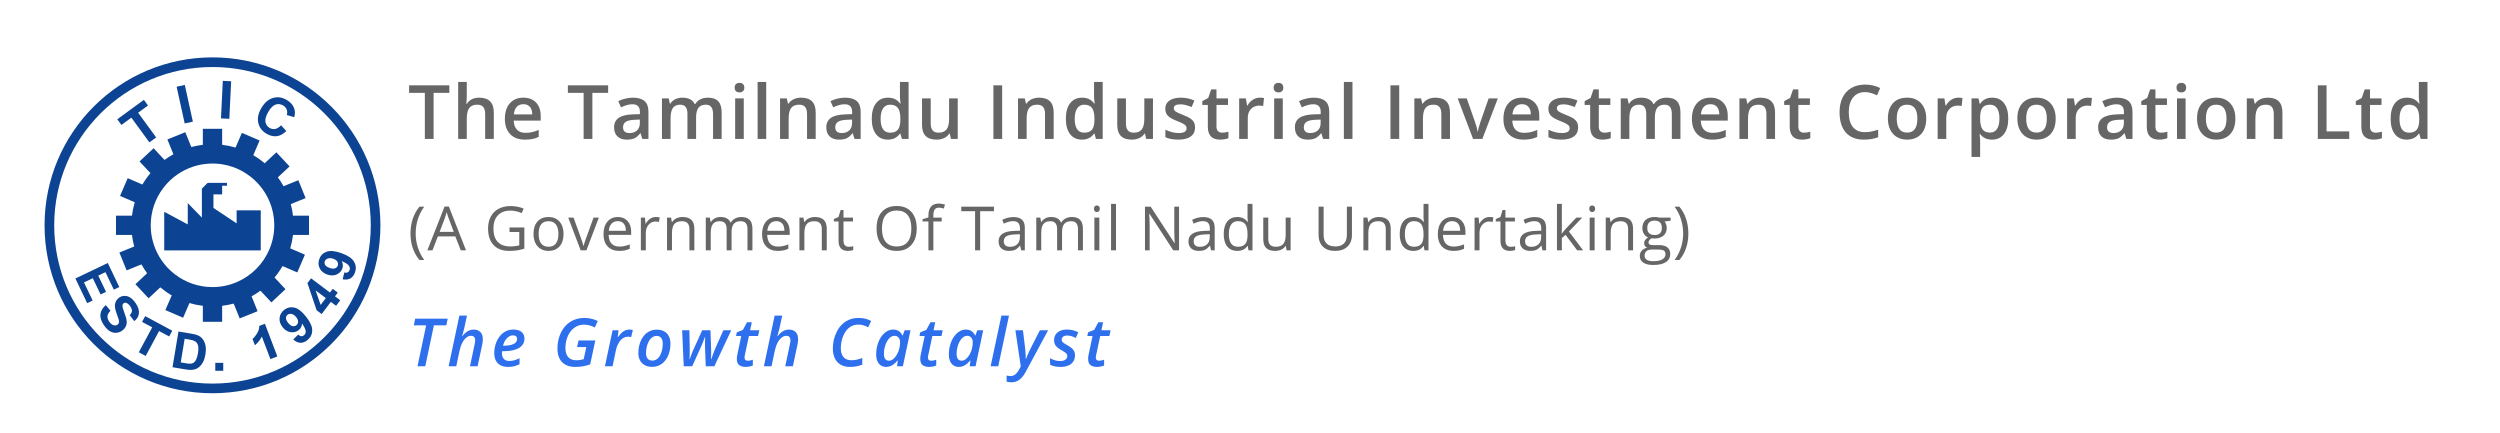 <svg width="900" height="156" viewBox="0 0 900 156" fill="none" xmlns="http://www.w3.org/2000/svg">
<circle cx="76.497" cy="81.11" r="58.72" stroke="#0C4393" stroke-width="3.475"/>
<path fill-rule="evenodd" clip-rule="evenodd" d="M79.971 46.364H73.022V52.128C71.603 52.297 70.215 52.567 68.865 52.931L66.709 47.591L60.265 50.193L62.422 55.535C61.314 56.146 60.249 56.828 59.234 57.573L55.296 53.364L50.221 58.111L54.161 62.322C53.082 63.603 52.112 64.978 51.264 66.433L45.973 64.149L43.219 70.529L48.507 72.812C48.046 74.369 47.711 75.981 47.515 77.635H41.751V84.585H47.515C47.683 86.004 47.954 87.392 48.318 88.741L42.978 90.898L45.58 97.341L50.922 95.184C51.533 96.293 52.215 97.358 52.96 98.372L48.751 102.311L53.498 107.385L57.709 103.446C58.99 104.525 60.365 105.495 61.82 106.343L59.536 111.633L65.916 114.388L68.199 109.1C69.756 109.561 71.368 109.896 73.022 110.092V115.856H79.971V110.092C81.391 109.923 82.779 109.653 84.128 109.289L86.285 114.629L92.728 112.027L90.571 106.685C91.68 106.073 92.745 105.392 93.759 104.647L97.698 108.856L102.772 104.109L98.833 99.898C99.912 98.617 100.882 97.242 101.73 95.787L107.02 98.071L109.774 91.691L104.487 89.408C104.948 87.85 105.282 86.239 105.479 84.585H111.243V77.635H105.479C105.31 76.216 105.04 74.828 104.676 73.479L110.016 71.322L107.414 64.878L102.072 67.036C101.46 65.927 100.779 64.862 100.033 63.847L104.243 59.909L99.496 54.834L95.285 58.774C94.004 57.695 92.629 56.725 91.174 55.877L93.457 50.587L87.077 47.832L84.795 53.12C83.237 52.659 81.626 52.324 79.971 52.128V46.364ZM79.971 59.142C79.547 59.076 79.118 59.021 78.686 58.979C77.966 58.909 77.236 58.873 76.497 58.873C75.315 58.873 74.154 58.965 73.022 59.142V59.142C72.506 59.223 71.996 59.322 71.493 59.438L71.493 59.438C69.188 59.968 67.019 60.856 65.05 62.041L65.05 62.041C64.703 62.25 64.361 62.468 64.027 62.696L64.027 62.696C62.097 64.005 60.384 65.609 58.953 67.444L58.953 67.444C58.51 68.013 58.093 68.603 57.706 69.214L57.706 69.214C56.473 71.157 55.534 73.304 54.949 75.593L54.949 75.593C54.778 76.262 54.638 76.943 54.529 77.635H54.529C54.352 78.767 54.26 79.928 54.26 81.11C54.26 81.996 54.311 82.871 54.412 83.73C54.446 84.017 54.485 84.302 54.529 84.585C54.61 85.1 54.709 85.61 54.825 86.114C55.355 88.419 56.243 90.587 57.428 92.557C57.637 92.904 57.855 93.246 58.082 93.58C59.392 95.51 60.996 97.222 62.831 98.654C63.399 99.097 63.99 99.514 64.601 99.901C66.544 101.134 68.691 102.073 70.98 102.658C71.649 102.828 72.33 102.969 73.022 103.077C73.495 103.152 73.972 103.211 74.454 103.255C75.126 103.316 75.808 103.347 76.497 103.347C88.778 103.347 98.734 93.391 98.734 81.11C98.734 79.389 98.539 77.714 98.169 76.106C97.639 73.801 96.75 71.632 95.566 69.663C95.356 69.316 95.138 68.974 94.911 68.64C93.602 66.71 91.998 64.997 90.163 63.566C89.594 63.123 89.004 62.706 88.393 62.319C86.45 61.086 84.303 60.147 82.014 59.562C81.345 59.392 80.663 59.251 79.971 59.142Z" fill="#0C4393"/>
<path d="M59.124 76.246L67.59 80.79V73.118L72.675 78.33V67.906L74.76 65.822H81.709V66.864H79.971V69.991H76.844V74.856L85.183 80.415V75.72H93.87V90.144H59.124V76.246Z" fill="#0C4393"/>
<path d="M53.788 51.251L47.288 42.365L43.714 44.979L42.224 42.942L51.796 35.94L53.286 37.978L49.72 40.586L56.22 49.472L53.788 51.251Z" fill="#0C4393"/>
<path d="M66.49 44.437L63.584 31.22L66.526 30.572L69.433 43.79L66.49 44.437Z" fill="#0C4393"/>
<path d="M79.548 42.625L80.209 29.108L83.218 29.256L82.557 42.773L79.548 42.625Z" fill="#0C4393"/>
<path d="M101.188 45.096L103.076 47.183C101.967 48.268 100.815 48.883 99.618 49.029C98.43 49.173 97.201 48.875 95.93 48.133C94.359 47.216 93.379 45.927 92.992 44.265C92.608 42.598 92.96 40.833 94.046 38.971C95.196 37 96.596 35.768 98.248 35.275C99.903 34.775 101.56 35.009 103.218 35.977C104.666 36.822 105.592 37.936 105.997 39.319C106.241 40.139 106.22 41.102 105.937 42.206L103.241 41.391C103.459 40.696 103.448 40.04 103.209 39.424C102.975 38.811 102.54 38.32 101.905 37.949C101.027 37.437 100.13 37.336 99.214 37.645C98.302 37.958 97.436 38.819 96.613 40.23C95.74 41.726 95.387 42.949 95.555 43.899C95.722 44.848 96.237 45.574 97.098 46.076C97.733 46.447 98.397 46.564 99.091 46.427C99.784 46.29 100.483 45.847 101.188 45.096Z" fill="#0C4393"/>
<path d="M27.139 100.259L38.805 94.675L42.945 103.324L40.972 104.269L37.959 97.975L35.373 99.213L38.176 105.069L36.211 106.01L33.407 100.153L30.232 101.673L33.352 108.19L31.386 109.131L27.139 100.259Z" fill="#0C4393"/>
<path d="M38.069 109.844L39.768 111.879C39.126 112.509 38.769 113.14 38.698 113.773C38.63 114.411 38.828 115.07 39.293 115.751C39.785 116.473 40.306 116.912 40.857 117.069C41.416 117.228 41.9 117.167 42.308 116.889C42.571 116.71 42.739 116.48 42.814 116.2C42.898 115.921 42.877 115.544 42.752 115.067C42.664 114.743 42.417 114.035 42.013 112.943C41.492 111.539 41.283 110.447 41.386 109.666C41.532 108.569 42.044 107.721 42.922 107.122C43.487 106.737 44.123 106.536 44.829 106.52C45.544 106.506 46.235 106.711 46.902 107.136C47.572 107.566 48.198 108.207 48.779 109.06C49.729 110.453 50.138 111.708 50.006 112.826C49.877 113.949 49.315 114.875 48.32 115.606L46.694 113.432C47.198 112.948 47.466 112.462 47.496 111.976C47.535 111.491 47.34 110.933 46.91 110.302C46.466 109.651 45.984 109.233 45.466 109.047C45.133 108.927 44.822 108.965 44.534 109.161C44.272 109.34 44.123 109.604 44.088 109.953C44.044 110.397 44.264 111.252 44.75 112.518C45.236 113.783 45.517 114.77 45.594 115.479C45.68 116.19 45.583 116.855 45.303 117.475C45.032 118.096 44.545 118.646 43.844 119.124C43.208 119.558 42.492 119.787 41.696 119.812C40.9 119.838 40.146 119.62 39.433 119.16C38.725 118.697 38.042 117.983 37.385 117.019C36.428 115.616 36.017 114.319 36.15 113.127C36.288 111.931 36.928 110.836 38.069 109.844Z" fill="#0C4393"/>
<path d="M49.972 126.813L54.791 117.844L51.15 115.888L52.265 113.812L62.016 119.05L60.901 121.126L57.268 119.175L52.449 128.144L49.972 126.813Z" fill="#0C4393"/>
<path d="M64.25 119.347L68.993 120.14C70.063 120.319 70.865 120.537 71.399 120.794C72.115 121.143 72.695 121.645 73.138 122.302C73.581 122.959 73.874 123.723 74.017 124.594C74.161 125.459 74.132 126.494 73.931 127.698C73.754 128.756 73.47 129.645 73.079 130.367C72.601 131.249 72.016 131.929 71.323 132.408C70.8 132.771 70.135 133.011 69.328 133.129C68.725 133.214 67.944 133.177 66.985 133.017L62.102 132.2L64.25 119.347ZM66.482 121.955L65.059 130.469L66.997 130.793C67.721 130.914 68.251 130.96 68.587 130.932C69.025 130.897 69.403 130.777 69.719 130.572C70.042 130.367 70.339 129.993 70.61 129.45C70.882 128.9 71.101 128.129 71.267 127.135C71.433 126.142 71.473 125.364 71.386 124.803C71.3 124.242 71.124 123.786 70.858 123.435C70.592 123.084 70.226 122.815 69.758 122.629C69.409 122.487 68.706 122.327 67.648 122.15L66.482 121.955Z" fill="#0C4393"/>
<path d="M77.508 133.481V130.62H80.369V133.481H77.508Z" fill="#0C4393"/>
<path d="M99.842 128.32L97.347 129.269L94.265 121.163C93.678 122.363 92.843 123.402 91.761 124.28L90.9 122.016C91.47 121.555 92.025 120.884 92.563 120.001C93.1 119.113 93.359 118.218 93.342 117.317L95.366 116.547L99.842 128.32Z" fill="#0C4393"/>
<path d="M105.571 122.211L107.353 120.447C107.716 120.807 108.074 121.002 108.427 121.034C108.779 121.067 109.121 120.952 109.451 120.69C109.868 120.36 110.07 119.888 110.058 119.273C110.047 118.659 109.604 117.716 108.729 116.446C108.688 117.437 108.287 118.234 107.526 118.837C106.698 119.493 105.731 119.742 104.623 119.584C103.516 119.417 102.557 118.821 101.745 117.797C100.899 116.73 100.534 115.62 100.649 114.468C100.766 113.308 101.315 112.339 102.296 111.561C103.364 110.715 104.568 110.435 105.909 110.72C107.246 111.001 108.663 112.086 110.162 113.977C111.687 115.901 112.431 117.572 112.393 118.989C112.356 120.406 111.765 121.568 110.621 122.475C109.798 123.128 108.96 123.437 108.107 123.404C107.251 123.366 106.405 122.968 105.571 122.211ZM106.643 114.183C106.127 113.532 105.576 113.147 104.99 113.027C104.408 112.903 103.922 112.997 103.529 113.308C103.156 113.604 102.962 113.999 102.949 114.493C102.936 114.978 103.195 115.556 103.726 116.226C104.265 116.906 104.796 117.3 105.318 117.408C105.836 117.511 106.297 117.404 106.699 117.085C107.086 116.778 107.29 116.366 107.311 115.851C107.336 115.333 107.113 114.776 106.643 114.183Z" fill="#0C4393"/>
<path d="M123.364 100.551L123.944 98.112C124.442 98.225 124.849 98.202 125.166 98.043C125.482 97.883 125.711 97.605 125.853 97.208C126.032 96.708 125.954 96.2 125.619 95.685C125.284 95.17 124.41 94.604 122.995 93.988C123.485 94.851 123.566 95.739 123.239 96.654C122.884 97.649 122.194 98.372 121.17 98.823C120.143 99.267 119.013 99.269 117.783 98.829C116.5 98.37 115.603 97.622 115.092 96.583C114.578 95.537 114.531 94.424 114.953 93.245C115.411 91.962 116.285 91.087 117.573 90.621C118.857 90.152 120.634 90.323 122.906 91.135C125.218 91.961 126.733 92.986 127.45 94.209C128.168 95.431 128.281 96.73 127.79 98.105C127.436 99.094 126.889 99.8 126.147 100.223C125.4 100.643 124.473 100.753 123.364 100.551ZM120.028 93.171C119.246 92.892 118.574 92.856 118.014 93.064C117.455 93.267 117.091 93.604 116.923 94.075C116.762 94.524 116.807 94.961 117.057 95.388C117.303 95.807 117.828 96.16 118.633 96.448C119.45 96.74 120.109 96.793 120.609 96.609C121.104 96.422 121.438 96.088 121.61 95.605C121.777 95.139 121.732 94.682 121.477 94.234C121.224 93.78 120.741 93.426 120.028 93.171Z" fill="#0C4393"/>
<path d="M120.991 110.091L119.1 108.669L115.796 113.063L113.995 111.708L110.679 101.925L111.979 100.197L118.789 105.317L119.791 103.985L121.599 105.345L120.597 106.677L122.489 108.1L120.991 110.091ZM117.291 107.309L113.622 104.551L115.436 109.777L117.291 107.309Z" fill="#0C4393"/>
<path d="M156.095 50.005H152.944V33.433H147.275V30.73H161.764V33.433H156.095V50.005ZM177.768 50.005H174.657V41.04C174.657 39.915 174.428 39.075 173.971 38.522C173.523 37.968 172.807 37.691 171.822 37.691C170.521 37.691 169.563 38.082 168.948 38.864C168.342 39.638 168.039 40.939 168.039 42.767V50.005H164.94V29.491H168.039V34.698C168.039 35.533 167.986 36.425 167.88 37.375H168.078C168.5 36.672 169.084 36.127 169.832 35.74C170.587 35.353 171.466 35.16 172.468 35.16C176.001 35.16 177.768 36.94 177.768 40.499V50.005ZM188.987 50.268C186.719 50.268 184.944 49.609 183.661 48.291C182.386 46.964 181.749 45.14 181.749 42.819C181.749 40.438 182.342 38.566 183.529 37.203C184.715 35.841 186.346 35.16 188.42 35.16C190.345 35.16 191.865 35.744 192.981 36.913C194.098 38.082 194.656 39.691 194.656 41.738V43.413H184.939C184.983 44.828 185.366 45.918 186.086 46.682C186.807 47.438 187.822 47.816 189.132 47.816C189.993 47.816 190.793 47.737 191.531 47.579C192.278 47.412 193.078 47.139 193.931 46.761V49.279C193.175 49.64 192.41 49.895 191.637 50.044C190.863 50.194 189.98 50.268 188.987 50.268ZM188.42 37.507C187.435 37.507 186.644 37.819 186.047 38.443C185.458 39.066 185.106 39.976 184.992 41.172H191.61C191.593 39.967 191.303 39.058 190.74 38.443C190.178 37.819 189.404 37.507 188.42 37.507ZM213.257 50.005H210.106V33.433H204.437V30.73H218.926V33.433H213.257V50.005ZM231.225 50.005L230.606 47.974H230.5C229.797 48.862 229.09 49.468 228.378 49.794C227.666 50.11 226.752 50.268 225.636 50.268C224.203 50.268 223.082 49.882 222.274 49.108C221.474 48.335 221.074 47.24 221.074 45.825C221.074 44.322 221.632 43.189 222.748 42.424C223.865 41.659 225.565 41.242 227.85 41.172L230.368 41.092V40.315C230.368 39.383 230.149 38.689 229.709 38.232C229.279 37.766 228.606 37.533 227.692 37.533C226.945 37.533 226.229 37.643 225.543 37.862C224.858 38.082 224.199 38.341 223.566 38.64L222.564 36.425C223.355 36.012 224.221 35.7 225.161 35.489C226.101 35.27 226.989 35.16 227.824 35.16C229.679 35.16 231.076 35.564 232.016 36.373C232.966 37.181 233.44 38.451 233.44 40.183V50.005H231.225ZM226.611 47.895C227.736 47.895 228.637 47.583 229.314 46.959C229.999 46.326 230.342 45.443 230.342 44.309V43.044L228.47 43.123C227.011 43.175 225.948 43.422 225.28 43.861C224.62 44.292 224.291 44.955 224.291 45.852C224.291 46.502 224.484 47.007 224.871 47.368C225.258 47.719 225.838 47.895 226.611 47.895ZM250.592 50.005H247.48V41.013C247.48 39.897 247.269 39.066 246.847 38.522C246.426 37.968 245.766 37.691 244.87 37.691C243.675 37.691 242.796 38.082 242.233 38.864C241.679 39.638 241.403 40.93 241.403 42.74V50.005H238.304V35.423H240.73L241.165 37.335H241.323C241.728 36.641 242.312 36.105 243.077 35.727C243.85 35.349 244.698 35.16 245.621 35.16C247.863 35.16 249.348 35.924 250.077 37.454H250.288C250.719 36.733 251.325 36.17 252.108 35.766C252.89 35.362 253.786 35.16 254.797 35.16C256.537 35.16 257.803 35.599 258.594 36.478C259.394 37.357 259.794 38.697 259.794 40.499V50.005H256.696V41.013C256.696 39.897 256.48 39.066 256.05 38.522C255.628 37.968 254.969 37.691 254.072 37.691C252.868 37.691 251.985 38.069 251.422 38.825C250.868 39.572 250.592 40.723 250.592 42.279V50.005ZM267.756 50.005H264.658V35.423H267.756V50.005ZM264.473 31.561C264.473 31.007 264.623 30.581 264.922 30.282C265.229 29.983 265.664 29.834 266.227 29.834C266.772 29.834 267.194 29.983 267.492 30.282C267.8 30.581 267.954 31.007 267.954 31.561C267.954 32.088 267.8 32.505 267.492 32.813C267.194 33.112 266.772 33.261 266.227 33.261C265.664 33.261 265.229 33.112 264.922 32.813C264.623 32.505 264.473 32.088 264.473 31.561ZM275.837 50.005H272.739V29.491H275.837V50.005ZM293.648 50.005H290.536V41.04C290.536 39.915 290.308 39.075 289.851 38.522C289.402 37.968 288.686 37.691 287.702 37.691C286.392 37.691 285.434 38.078 284.828 38.851C284.221 39.625 283.918 40.921 283.918 42.74V50.005H280.82V35.423H283.246L283.681 37.335H283.839C284.278 36.641 284.902 36.105 285.711 35.727C286.52 35.349 287.416 35.16 288.401 35.16C291.899 35.16 293.648 36.94 293.648 40.499V50.005ZM307.622 50.005L307.002 47.974H306.897C306.193 48.862 305.486 49.468 304.774 49.794C304.062 50.11 303.148 50.268 302.032 50.268C300.599 50.268 299.479 49.882 298.67 49.108C297.87 48.335 297.47 47.24 297.47 45.825C297.47 44.322 298.028 43.189 299.145 42.424C300.261 41.659 301.962 41.242 304.247 41.172L306.765 41.092V40.315C306.765 39.383 306.545 38.689 306.106 38.232C305.675 37.766 305.003 37.533 304.088 37.533C303.341 37.533 302.625 37.643 301.94 37.862C301.254 38.082 300.595 38.341 299.962 38.64L298.96 36.425C299.751 36.012 300.617 35.7 301.557 35.489C302.498 35.27 303.385 35.16 304.22 35.16C306.075 35.16 307.472 35.564 308.413 36.373C309.362 37.181 309.837 38.451 309.837 40.183V50.005H307.622ZM303.007 47.895C304.132 47.895 305.033 47.583 305.71 46.959C306.396 46.326 306.738 45.443 306.738 44.309V43.044L304.866 43.123C303.407 43.175 302.344 43.422 301.676 43.861C301.017 44.292 300.687 44.955 300.687 45.852C300.687 46.502 300.88 47.007 301.267 47.368C301.654 47.719 302.234 47.895 303.007 47.895ZM319.618 50.268C317.799 50.268 316.379 49.609 315.36 48.291C314.34 46.972 313.831 45.122 313.831 42.74C313.831 40.35 314.345 38.491 315.373 37.164C316.41 35.828 317.843 35.16 319.671 35.16C321.587 35.16 323.046 35.867 324.048 37.282H324.206C324.057 36.236 323.982 35.41 323.982 34.804V29.491H327.093V50.005H324.668L324.127 48.093H323.982C322.989 49.543 321.534 50.268 319.618 50.268ZM320.449 47.763C321.723 47.763 322.65 47.407 323.231 46.695C323.811 45.975 324.109 44.81 324.127 43.202V42.767C324.127 40.93 323.828 39.625 323.231 38.851C322.633 38.078 321.697 37.691 320.422 37.691C319.333 37.691 318.493 38.135 317.904 39.023C317.315 39.901 317.021 41.158 317.021 42.793C317.021 44.41 317.307 45.645 317.878 46.498C318.449 47.341 319.306 47.763 320.449 47.763ZM342.346 50.005L341.911 48.093H341.753C341.322 48.77 340.707 49.301 339.907 49.688C339.116 50.075 338.211 50.268 337.191 50.268C335.425 50.268 334.106 49.829 333.236 48.95C332.366 48.071 331.931 46.739 331.931 44.955V35.423H335.056V44.415C335.056 45.531 335.284 46.37 335.741 46.933C336.198 47.486 336.915 47.763 337.89 47.763C339.191 47.763 340.145 47.377 340.751 46.603C341.366 45.821 341.674 44.516 341.674 42.688V35.423H344.785V50.005H342.346ZM357.625 50.005V30.73H360.776V50.005H357.625ZM379.321 50.005H376.21V41.04C376.21 39.915 375.981 39.075 375.524 38.522C375.076 37.968 374.359 37.691 373.375 37.691C372.066 37.691 371.108 38.078 370.501 38.851C369.895 39.625 369.591 40.921 369.591 42.74V50.005H366.493V35.423H368.919L369.354 37.335H369.512C369.952 36.641 370.576 36.105 371.384 35.727C372.193 35.349 373.089 35.16 374.074 35.16C377.572 35.16 379.321 36.94 379.321 40.499V50.005ZM389.494 50.268C387.675 50.268 386.256 49.609 385.236 48.291C384.217 46.972 383.707 45.122 383.707 42.74C383.707 40.35 384.221 38.491 385.249 37.164C386.286 35.828 387.719 35.16 389.547 35.16C391.463 35.16 392.922 35.867 393.924 37.282H394.082C393.933 36.236 393.858 35.41 393.858 34.804V29.491H396.97V50.005H394.544L394.003 48.093H393.858C392.865 49.543 391.41 50.268 389.494 50.268ZM390.325 47.763C391.599 47.763 392.527 47.407 393.107 46.695C393.687 45.975 393.986 44.81 394.003 43.202V42.767C394.003 40.93 393.704 39.625 393.107 38.851C392.509 38.078 391.573 37.691 390.299 37.691C389.209 37.691 388.369 38.135 387.781 39.023C387.192 39.901 386.897 41.158 386.897 42.793C386.897 44.41 387.183 45.645 387.754 46.498C388.325 47.341 389.182 47.763 390.325 47.763ZM412.627 50.005L412.192 48.093H412.034C411.604 48.77 410.988 49.301 410.188 49.688C409.397 50.075 408.492 50.268 407.473 50.268C405.706 50.268 404.388 49.829 403.518 48.95C402.647 48.071 402.212 46.739 402.212 44.955V35.423H405.337V44.415C405.337 45.531 405.565 46.37 406.022 46.933C406.479 47.486 407.196 47.763 408.171 47.763C409.472 47.763 410.426 47.377 411.032 46.603C411.647 45.821 411.955 44.516 411.955 42.688V35.423H415.066V50.005H412.627ZM430.223 45.852C430.223 47.276 429.705 48.37 428.668 49.134C427.631 49.89 426.145 50.268 424.212 50.268C422.269 50.268 420.709 49.974 419.531 49.385V46.709C421.245 47.5 422.84 47.895 424.317 47.895C426.224 47.895 427.178 47.319 427.178 46.168C427.178 45.799 427.072 45.491 426.861 45.245C426.651 44.999 426.303 44.744 425.82 44.481C425.337 44.217 424.664 43.918 423.803 43.584C422.124 42.934 420.986 42.283 420.388 41.633C419.799 40.983 419.505 40.139 419.505 39.102C419.505 37.854 420.006 36.887 421.008 36.201C422.019 35.507 423.39 35.16 425.121 35.16C426.835 35.16 428.457 35.507 429.986 36.201L428.984 38.535C427.411 37.884 426.088 37.559 425.016 37.559C423.381 37.559 422.564 38.025 422.564 38.957C422.564 39.414 422.775 39.8 423.196 40.117C423.627 40.433 424.559 40.868 425.991 41.422C427.195 41.888 428.07 42.314 428.615 42.701C429.16 43.087 429.564 43.536 429.828 44.045C430.091 44.547 430.223 45.149 430.223 45.852ZM439.962 47.763C440.718 47.763 441.473 47.645 442.229 47.407V49.741C441.887 49.89 441.443 50.013 440.898 50.11C440.362 50.215 439.804 50.268 439.223 50.268C436.288 50.268 434.82 48.721 434.82 45.628V37.77H432.829V36.399L434.965 35.265L436.02 32.18H437.931V35.423H442.084V37.77H437.931V45.575C437.931 46.322 438.116 46.876 438.485 47.236C438.863 47.587 439.355 47.763 439.962 47.763ZM453.497 35.16C454.121 35.16 454.635 35.204 455.04 35.292L454.736 38.179C454.297 38.073 453.84 38.021 453.365 38.021C452.126 38.021 451.12 38.425 450.346 39.233C449.582 40.042 449.199 41.092 449.199 42.384V50.005H446.101V35.423H448.527L448.936 37.994H449.094C449.577 37.124 450.206 36.434 450.979 35.924C451.761 35.415 452.601 35.16 453.497 35.16ZM461.799 50.005H458.7V35.423H461.799V50.005ZM458.516 31.561C458.516 31.007 458.665 30.581 458.964 30.282C459.272 29.983 459.707 29.834 460.269 29.834C460.814 29.834 461.236 29.983 461.535 30.282C461.842 30.581 461.996 31.007 461.996 31.561C461.996 32.088 461.842 32.505 461.535 32.813C461.236 33.112 460.814 33.261 460.269 33.261C459.707 33.261 459.272 33.112 458.964 32.813C458.665 32.505 458.516 32.088 458.516 31.561ZM476.309 50.005L475.69 47.974H475.584C474.881 48.862 474.174 49.468 473.462 49.794C472.75 50.11 471.836 50.268 470.72 50.268C469.287 50.268 468.166 49.882 467.358 49.108C466.558 48.335 466.158 47.24 466.158 45.825C466.158 44.322 466.716 43.189 467.832 42.424C468.949 41.659 470.649 41.242 472.934 41.172L475.453 41.092V40.315C475.453 39.383 475.233 38.689 474.793 38.232C474.363 37.766 473.69 37.533 472.776 37.533C472.029 37.533 471.313 37.643 470.627 37.862C469.942 38.082 469.283 38.341 468.65 38.64L467.648 36.425C468.439 36.012 469.305 35.7 470.245 35.489C471.185 35.27 472.073 35.16 472.908 35.16C474.763 35.16 476.16 35.564 477.1 36.373C478.05 37.181 478.524 38.451 478.524 40.183V50.005H476.309ZM471.695 47.895C472.82 47.895 473.721 47.583 474.398 46.959C475.083 46.326 475.426 45.443 475.426 44.309V43.044L473.554 43.123C472.095 43.175 471.032 43.422 470.364 43.861C469.704 44.292 469.375 44.955 469.375 45.852C469.375 46.502 469.568 47.007 469.955 47.368C470.342 47.719 470.922 47.895 471.695 47.895ZM486.892 50.005H483.794V29.491H486.892V50.005ZM500.568 50.005V30.73H503.719V50.005H500.568ZM521.994 50.005H518.882V41.04C518.882 39.915 518.654 39.075 518.197 38.522C517.749 37.968 517.032 37.691 516.048 37.691C514.738 37.691 513.78 38.078 513.174 38.851C512.568 39.625 512.264 40.921 512.264 42.74V50.005H509.166V35.423H511.592L512.027 37.335H512.185C512.625 36.641 513.249 36.105 514.057 35.727C514.866 35.349 515.762 35.16 516.747 35.16C520.245 35.16 521.994 36.94 521.994 40.499V50.005ZM530.302 50.005L524.765 35.423H528.034L531.001 43.901C531.511 45.324 531.818 46.476 531.924 47.355H532.029C532.108 46.722 532.416 45.57 532.952 43.901L535.918 35.423H539.214L533.651 50.005H530.302ZM548.472 50.268C546.204 50.268 544.429 49.609 543.146 48.291C541.871 46.964 541.234 45.14 541.234 42.819C541.234 40.438 541.827 38.566 543.014 37.203C544.2 35.841 545.831 35.16 547.905 35.16C549.83 35.16 551.35 35.744 552.466 36.913C553.583 38.082 554.141 39.691 554.141 41.738V43.413H544.424C544.468 44.828 544.851 45.918 545.571 46.682C546.292 47.438 547.307 47.816 548.617 47.816C549.478 47.816 550.278 47.737 551.016 47.579C551.763 47.412 552.563 47.139 553.416 46.761V49.279C552.66 49.64 551.895 49.895 551.122 50.044C550.348 50.194 549.465 50.268 548.472 50.268ZM547.905 37.507C546.92 37.507 546.129 37.819 545.532 38.443C544.943 39.066 544.591 39.976 544.477 41.172H551.095C551.078 39.967 550.788 39.058 550.225 38.443C549.663 37.819 548.889 37.507 547.905 37.507ZM568.131 45.852C568.131 47.276 567.613 48.37 566.575 49.134C565.538 49.89 564.053 50.268 562.119 50.268C560.177 50.268 558.617 49.974 557.439 49.385V46.709C559.153 47.5 560.748 47.895 562.225 47.895C564.132 47.895 565.086 47.319 565.086 46.168C565.086 45.799 564.98 45.491 564.769 45.245C564.558 44.999 564.211 44.744 563.728 44.481C563.244 44.217 562.572 43.918 561.711 43.584C560.032 42.934 558.894 42.283 558.296 41.633C557.707 40.983 557.413 40.139 557.413 39.102C557.413 37.854 557.914 36.887 558.916 36.201C559.926 35.507 561.298 35.16 563.029 35.16C564.743 35.16 566.364 35.507 567.894 36.201L566.892 38.535C565.319 37.884 563.996 37.559 562.924 37.559C561.289 37.559 560.471 38.025 560.471 38.957C560.471 39.414 560.682 39.8 561.104 40.117C561.535 40.433 562.467 40.868 563.899 41.422C565.103 41.888 565.978 42.314 566.523 42.701C567.068 43.087 567.472 43.536 567.736 44.045C567.999 44.547 568.131 45.149 568.131 45.852ZM577.6 47.763C578.355 47.763 579.111 47.645 579.867 47.407V49.741C579.524 49.89 579.08 50.013 578.536 50.11C577.999 50.215 577.441 50.268 576.861 50.268C573.926 50.268 572.458 48.721 572.458 45.628V37.77H570.467V36.399L572.603 35.265L573.658 32.18H575.569V35.423H579.722V37.77H575.569V45.575C575.569 46.322 575.754 46.876 576.123 47.236C576.501 47.587 576.993 47.763 577.6 47.763ZM595.756 50.005H592.645V41.013C592.645 39.897 592.434 39.066 592.012 38.522C591.59 37.968 590.931 37.691 590.034 37.691C588.839 37.691 587.96 38.082 587.398 38.864C586.844 39.638 586.567 40.93 586.567 42.74V50.005H583.469V35.423H585.895L586.33 37.335H586.488C586.892 36.641 587.477 36.105 588.241 35.727C589.015 35.349 589.863 35.16 590.786 35.16C593.027 35.16 594.512 35.924 595.242 37.454H595.453C595.883 36.733 596.49 36.17 597.272 35.766C598.054 35.362 598.951 35.16 599.962 35.16C601.702 35.16 602.967 35.599 603.758 36.478C604.558 37.357 604.958 38.697 604.958 40.499V50.005H601.86V41.013C601.86 39.897 601.645 39.066 601.214 38.522C600.792 37.968 600.133 37.691 599.236 37.691C598.032 37.691 597.149 38.069 596.587 38.825C596.033 39.572 595.756 40.723 595.756 42.279V50.005ZM616.325 50.268C614.057 50.268 612.282 49.609 610.999 48.291C609.724 46.964 609.087 45.14 609.087 42.819C609.087 40.438 609.68 38.566 610.867 37.203C612.054 35.841 613.684 35.16 615.758 35.16C617.683 35.16 619.203 35.744 620.32 36.913C621.436 38.082 621.994 39.691 621.994 41.738V43.413H612.278C612.322 44.828 612.704 45.918 613.425 46.682C614.145 47.438 615.16 47.816 616.47 47.816C617.331 47.816 618.131 47.737 618.869 47.579C619.617 47.412 620.416 47.139 621.269 46.761V49.279C620.513 49.64 619.748 49.895 618.975 50.044C618.201 50.194 617.318 50.268 616.325 50.268ZM615.758 37.507C614.774 37.507 613.983 37.819 613.385 38.443C612.796 39.066 612.445 39.976 612.33 41.172H618.949C618.931 39.967 618.641 39.058 618.078 38.443C617.516 37.819 616.742 37.507 615.758 37.507ZM639.017 50.005H635.905V41.04C635.905 39.915 635.677 39.075 635.22 38.522C634.772 37.968 634.055 37.691 633.071 37.691C631.761 37.691 630.803 38.078 630.197 38.851C629.59 39.625 629.287 40.921 629.287 42.74V50.005H626.189V35.423H628.615L629.05 37.335H629.208C629.647 36.641 630.272 36.105 631.08 35.727C631.889 35.349 632.785 35.16 633.77 35.16C637.268 35.16 639.017 36.94 639.017 40.499V50.005ZM649.434 47.763C650.19 47.763 650.946 47.645 651.702 47.407V49.741C651.359 49.89 650.915 50.013 650.37 50.11C649.834 50.215 649.276 50.268 648.696 50.268C645.76 50.268 644.293 48.721 644.293 45.628V37.77H642.302V36.399L644.438 35.265L645.492 32.18H647.404V35.423H651.557V37.77H647.404V45.575C647.404 46.322 647.589 46.876 647.958 47.236C648.336 47.587 648.828 47.763 649.434 47.763ZM671.387 33.156C669.577 33.156 668.153 33.797 667.116 35.081C666.078 36.364 665.56 38.135 665.56 40.394C665.56 42.758 666.057 44.547 667.05 45.759C668.052 46.972 669.497 47.579 671.387 47.579C672.204 47.579 672.995 47.5 673.76 47.341C674.525 47.174 675.32 46.964 676.146 46.709V49.411C674.635 49.983 672.921 50.268 671.005 50.268C668.183 50.268 666.017 49.416 664.505 47.711C662.994 45.997 662.238 43.549 662.238 40.367C662.238 38.363 662.602 36.61 663.332 35.107C664.07 33.604 665.134 32.453 666.522 31.653C667.911 30.853 669.541 30.453 671.413 30.453C673.382 30.453 675.202 30.866 676.871 31.692L675.738 34.316C675.087 34.008 674.397 33.74 673.668 33.512C672.947 33.275 672.187 33.156 671.387 33.156ZM693.443 42.688C693.443 45.069 692.832 46.928 691.61 48.264C690.388 49.6 688.688 50.268 686.508 50.268C685.146 50.268 683.942 49.961 682.896 49.345C681.85 48.73 681.046 47.847 680.483 46.695C679.921 45.544 679.639 44.208 679.639 42.688C679.639 40.323 680.246 38.478 681.459 37.151C682.672 35.823 684.381 35.16 686.587 35.16C688.697 35.16 690.367 35.841 691.597 37.203C692.827 38.557 693.443 40.385 693.443 42.688ZM682.83 42.688C682.83 46.054 684.074 47.737 686.561 47.737C689.022 47.737 690.252 46.054 690.252 42.688C690.252 39.357 689.013 37.691 686.534 37.691C685.234 37.691 684.289 38.122 683.7 38.983C683.12 39.844 682.83 41.079 682.83 42.688ZM704.951 35.16C705.576 35.16 706.09 35.204 706.494 35.292L706.191 38.179C705.751 38.073 705.294 38.021 704.82 38.021C703.58 38.021 702.574 38.425 701.801 39.233C701.036 40.042 700.654 41.092 700.654 42.384V50.005H697.555V35.423H699.981L700.39 37.994H700.548C701.032 37.124 701.66 36.434 702.433 35.924C703.216 35.415 704.055 35.16 704.951 35.16ZM717.146 50.268C715.3 50.268 713.867 49.605 712.848 48.278H712.663C712.786 49.508 712.848 50.255 712.848 50.519V56.491H709.75V35.423H712.255C712.325 35.696 712.47 36.346 712.69 37.375H712.848C713.815 35.898 715.265 35.16 717.198 35.16C719.018 35.16 720.433 35.819 721.444 37.137C722.463 38.456 722.973 40.306 722.973 42.688C722.973 45.069 722.454 46.928 721.417 48.264C720.389 49.6 718.965 50.268 717.146 50.268ZM716.394 37.691C715.164 37.691 714.263 38.051 713.692 38.772C713.129 39.493 712.848 40.644 712.848 42.226V42.688C712.848 44.463 713.129 45.751 713.692 46.55C714.254 47.341 715.173 47.737 716.447 47.737C717.519 47.737 718.345 47.297 718.926 46.419C719.506 45.54 719.796 44.287 719.796 42.661C719.796 41.026 719.506 39.792 718.926 38.957C718.354 38.113 717.51 37.691 716.394 37.691ZM740.045 42.688C740.045 45.069 739.434 46.928 738.213 48.264C736.991 49.6 735.29 50.268 733.111 50.268C731.748 50.268 730.544 49.961 729.498 49.345C728.452 48.73 727.648 47.847 727.086 46.695C726.523 45.544 726.242 44.208 726.242 42.688C726.242 40.323 726.848 38.478 728.061 37.151C729.274 35.823 730.984 35.16 733.19 35.16C735.299 35.16 736.969 35.841 738.199 37.203C739.43 38.557 740.045 40.385 740.045 42.688ZM729.432 42.688C729.432 46.054 730.676 47.737 733.163 47.737C735.624 47.737 736.855 46.054 736.855 42.688C736.855 39.357 735.615 37.691 733.137 37.691C731.836 37.691 730.891 38.122 730.302 38.983C729.722 39.844 729.432 41.079 729.432 42.688ZM751.554 35.16C752.178 35.16 752.692 35.204 753.096 35.292L752.793 38.179C752.354 38.073 751.897 38.021 751.422 38.021C750.183 38.021 749.176 38.425 748.403 39.233C747.638 40.042 747.256 41.092 747.256 42.384V50.005H744.158V35.423H746.584L746.992 37.994H747.151C747.634 37.124 748.262 36.434 749.036 35.924C749.818 35.415 750.657 35.16 751.554 35.16ZM765.475 50.005L764.856 47.974H764.75C764.047 48.862 763.339 49.468 762.628 49.794C761.916 50.11 761.002 50.268 759.885 50.268C758.453 50.268 757.332 49.882 756.524 49.108C755.724 48.335 755.324 47.24 755.324 45.825C755.324 44.322 755.882 43.189 756.998 42.424C758.114 41.659 759.815 41.242 762.1 41.172L764.618 41.092V40.315C764.618 39.383 764.399 38.689 763.959 38.232C763.528 37.766 762.856 37.533 761.942 37.533C761.195 37.533 760.479 37.643 759.793 37.862C759.108 38.082 758.448 38.341 757.816 38.64L756.814 36.425C757.605 36.012 758.47 35.7 759.411 35.489C760.351 35.27 761.239 35.16 762.074 35.16C763.928 35.16 765.326 35.564 766.266 36.373C767.215 37.181 767.69 38.451 767.69 40.183V50.005H765.475ZM760.861 47.895C761.986 47.895 762.887 47.583 763.564 46.959C764.249 46.326 764.592 45.443 764.592 44.309V43.044L762.72 43.123C761.261 43.175 760.197 43.422 759.529 43.861C758.87 44.292 758.541 44.955 758.541 45.852C758.541 46.502 758.734 47.007 759.121 47.368C759.507 47.719 760.088 47.895 760.861 47.895ZM777.986 47.763C778.742 47.763 779.498 47.645 780.254 47.407V49.741C779.911 49.89 779.467 50.013 778.922 50.11C778.386 50.215 777.828 50.268 777.248 50.268C774.312 50.268 772.844 48.721 772.844 45.628V37.77H770.854V36.399L772.989 35.265L774.044 32.18H775.956V35.423H780.109V37.77H775.956V45.575C775.956 46.322 776.14 46.876 776.509 47.236C776.887 47.587 777.38 47.763 777.986 47.763ZM786.818 50.005H783.72V35.423H786.818V50.005ZM783.536 31.561C783.536 31.007 783.685 30.581 783.984 30.282C784.292 29.983 784.727 29.834 785.289 29.834C785.834 29.834 786.256 29.983 786.555 30.282C786.862 30.581 787.016 31.007 787.016 31.561C787.016 32.088 786.862 32.505 786.555 32.813C786.256 33.112 785.834 33.261 785.289 33.261C784.727 33.261 784.292 33.112 783.984 32.813C783.685 32.505 783.536 32.088 783.536 31.561ZM804.734 42.688C804.734 45.069 804.124 46.928 802.902 48.264C801.68 49.6 799.979 50.268 797.8 50.268C796.438 50.268 795.233 49.961 794.188 49.345C793.142 48.73 792.337 47.847 791.775 46.695C791.212 45.544 790.931 44.208 790.931 42.688C790.931 40.323 791.538 38.478 792.75 37.151C793.963 35.823 795.673 35.16 797.879 35.16C799.988 35.16 801.658 35.841 802.889 37.203C804.119 38.557 804.734 40.385 804.734 42.688ZM794.122 42.688C794.122 46.054 795.365 47.737 797.853 47.737C800.313 47.737 801.544 46.054 801.544 42.688C801.544 39.357 800.305 37.691 797.826 37.691C796.525 37.691 795.581 38.122 794.992 38.983C794.412 39.844 794.122 41.079 794.122 42.688ZM821.675 50.005H818.563V41.04C818.563 39.915 818.335 39.075 817.878 38.522C817.43 37.968 816.713 37.691 815.729 37.691C814.419 37.691 813.461 38.078 812.855 38.851C812.249 39.625 811.945 40.921 811.945 42.74V50.005H808.847V35.423H811.273L811.708 37.335H811.866C812.306 36.641 812.93 36.105 813.738 35.727C814.547 35.349 815.443 35.16 816.428 35.16C819.926 35.16 821.675 36.94 821.675 40.499V50.005ZM834.409 50.005V30.73H837.56V47.302H845.721V50.005H834.409ZM855.225 47.763C855.981 47.763 856.737 47.645 857.492 47.407V49.741C857.15 49.89 856.706 50.013 856.161 50.11C855.625 50.215 855.067 50.268 854.487 50.268C851.551 50.268 850.083 48.721 850.083 45.628V37.77H848.093V36.399L850.228 35.265L851.283 32.18H853.195V35.423H857.347V37.77H853.195V45.575C853.195 46.322 853.379 46.876 853.748 47.236C854.126 47.587 854.618 47.763 855.225 47.763ZM866.417 50.268C864.597 50.268 863.178 49.609 862.158 48.291C861.139 46.972 860.629 45.122 860.629 42.74C860.629 40.35 861.143 38.491 862.172 37.164C863.209 35.828 864.641 35.16 866.469 35.16C868.385 35.16 869.844 35.867 870.846 37.282H871.005C870.855 36.236 870.781 35.41 870.781 34.804V29.491H873.892V50.005H871.466L870.926 48.093H870.781C869.787 49.543 868.333 50.268 866.417 50.268ZM867.247 47.763C868.522 47.763 869.449 47.407 870.029 46.695C870.609 45.975 870.908 44.81 870.926 43.202V42.767C870.926 40.93 870.627 39.625 870.029 38.851C869.431 38.078 868.495 37.691 867.221 37.691C866.131 37.691 865.292 38.135 864.703 39.023C864.114 39.901 863.82 41.158 863.82 42.793C863.82 44.41 864.105 45.645 864.677 46.498C865.248 47.341 866.105 47.763 867.247 47.763Z" fill="#666666"/>
<path d="M147.773 84.084C147.773 82.186 148.049 80.41 148.601 78.755C149.159 77.101 149.961 75.651 151.007 74.405H152.747C151.716 75.787 150.939 77.305 150.416 78.96C149.9 80.614 149.643 82.315 149.643 84.062C149.643 85.781 149.908 87.46 150.438 89.1C150.967 90.74 151.73 92.237 152.726 93.591H151.007C149.954 92.373 149.152 90.951 148.601 89.326C148.049 87.7 147.773 85.953 147.773 84.084ZM165.874 90.11L163.919 85.115H157.624L155.69 90.11H153.842L160.051 74.341H161.587L167.764 90.11H165.874ZM163.349 83.471L161.523 78.605C161.287 77.989 161.043 77.234 160.793 76.338C160.635 77.026 160.409 77.781 160.116 78.605L158.268 83.471H163.349ZM183.425 81.882H188.764V89.519C187.934 89.784 187.089 89.985 186.229 90.121C185.37 90.257 184.374 90.325 183.243 90.325C180.865 90.325 179.014 89.619 177.689 88.209C176.364 86.791 175.702 84.807 175.702 82.257C175.702 80.625 176.028 79.196 176.679 77.971C177.338 76.74 178.284 75.801 179.515 75.157C180.747 74.505 182.19 74.179 183.844 74.179C185.52 74.179 187.081 74.487 188.528 75.103L187.819 76.715C186.401 76.113 185.037 75.812 183.726 75.812C181.814 75.812 180.321 76.382 179.247 77.52C178.173 78.659 177.635 80.238 177.635 82.257C177.635 84.377 178.151 85.985 179.182 87.081C180.221 88.176 181.743 88.724 183.748 88.724C184.836 88.724 185.9 88.599 186.938 88.348V83.514H183.425V81.882ZM202.879 84.213C202.879 86.132 202.396 87.632 201.429 88.713C200.462 89.788 199.127 90.325 197.422 90.325C196.369 90.325 195.435 90.078 194.618 89.584C193.802 89.09 193.172 88.38 192.728 87.457C192.284 86.533 192.062 85.451 192.062 84.213C192.062 82.293 192.542 80.8 193.501 79.733C194.461 78.659 195.793 78.122 197.497 78.122C199.144 78.122 200.451 78.67 201.418 79.765C202.392 80.861 202.879 82.343 202.879 84.213ZM193.909 84.213C193.909 85.716 194.21 86.862 194.812 87.65C195.413 88.438 196.298 88.832 197.465 88.832C198.632 88.832 199.517 88.441 200.118 87.661C200.727 86.873 201.031 85.724 201.031 84.213C201.031 82.716 200.727 81.581 200.118 80.807C199.517 80.027 198.625 79.636 197.444 79.636C196.276 79.636 195.395 80.019 194.801 80.786C194.207 81.552 193.909 82.694 193.909 84.213ZM209.034 90.11L204.565 78.337H206.477L209.013 85.319C209.585 86.952 209.922 88.012 210.022 88.499H210.108C210.187 88.119 210.434 87.335 210.849 86.146C211.272 84.95 212.214 82.347 213.675 78.337H215.587L211.118 90.11H209.034ZM222.891 90.325C221.151 90.325 219.776 89.795 218.766 88.735C217.763 87.675 217.262 86.203 217.262 84.32C217.262 82.422 217.728 80.915 218.659 79.797C219.597 78.68 220.854 78.122 222.429 78.122C223.904 78.122 225.072 78.609 225.931 79.583C226.79 80.549 227.22 81.828 227.22 83.418V84.546H219.11C219.146 85.928 219.493 86.977 220.152 87.693C220.818 88.409 221.752 88.767 222.955 88.767C224.223 88.767 225.476 88.502 226.715 87.972V89.562C226.085 89.834 225.487 90.028 224.921 90.142C224.363 90.264 223.686 90.325 222.891 90.325ZM222.408 79.615C221.462 79.615 220.707 79.923 220.141 80.539C219.582 81.155 219.253 82.007 219.153 83.095H225.308C225.308 81.971 225.057 81.112 224.556 80.517C224.055 79.916 223.339 79.615 222.408 79.615ZM236.082 78.122C236.605 78.122 237.074 78.165 237.489 78.251L237.242 79.905C236.755 79.797 236.325 79.744 235.953 79.744C235.001 79.744 234.184 80.13 233.504 80.904C232.831 81.677 232.494 82.641 232.494 83.794V90.11H230.711V78.337H232.183L232.387 80.517H232.473C232.909 79.751 233.436 79.16 234.052 78.745C234.668 78.329 235.344 78.122 236.082 78.122ZM248.188 90.11V82.494C248.188 81.534 247.97 80.818 247.533 80.345C247.096 79.873 246.412 79.636 245.481 79.636C244.249 79.636 243.347 79.969 242.774 80.635C242.201 81.301 241.915 82.401 241.915 83.933V90.11H240.131V78.337H241.582L241.872 79.948H241.957C242.323 79.368 242.835 78.92 243.494 78.605C244.152 78.283 244.887 78.122 245.696 78.122C247.114 78.122 248.181 78.466 248.897 79.153C249.613 79.833 249.971 80.925 249.971 82.429V90.11H248.188ZM269.092 90.11V82.451C269.092 81.513 268.891 80.811 268.49 80.345C268.089 79.873 267.466 79.636 266.621 79.636C265.511 79.636 264.691 79.955 264.161 80.592C263.631 81.23 263.366 82.211 263.366 83.536V90.11H261.583V82.451C261.583 81.513 261.383 80.811 260.981 80.345C260.58 79.873 259.954 79.636 259.102 79.636C257.984 79.636 257.164 79.973 256.642 80.646C256.126 81.312 255.868 82.408 255.868 83.933V90.11H254.085V78.337H255.535L255.825 79.948H255.911C256.248 79.375 256.72 78.927 257.329 78.605C257.945 78.283 258.633 78.122 259.392 78.122C261.232 78.122 262.435 78.788 263.001 80.12H263.087C263.438 79.504 263.946 79.017 264.612 78.659C265.278 78.301 266.037 78.122 266.89 78.122C268.222 78.122 269.217 78.466 269.876 79.153C270.542 79.833 270.875 80.925 270.875 82.429V90.11H269.092ZM279.973 90.325C278.233 90.325 276.858 89.795 275.848 88.735C274.846 87.675 274.344 86.203 274.344 84.32C274.344 82.422 274.81 80.915 275.741 79.797C276.679 78.68 277.936 78.122 279.511 78.122C280.987 78.122 282.154 78.609 283.013 79.583C283.873 80.549 284.302 81.828 284.302 83.418V84.546H276.192C276.228 85.928 276.575 86.977 277.234 87.693C277.9 88.409 278.835 88.767 280.038 88.767C281.305 88.767 282.559 88.502 283.797 87.972V89.562C283.167 89.834 282.569 90.028 282.004 90.142C281.445 90.264 280.768 90.325 279.973 90.325ZM279.49 79.615C278.545 79.615 277.789 79.923 277.223 80.539C276.665 81.155 276.335 82.007 276.235 83.095H282.39C282.39 81.971 282.14 81.112 281.638 80.517C281.137 79.916 280.421 79.615 279.49 79.615ZM295.85 90.11V82.494C295.85 81.534 295.631 80.818 295.194 80.345C294.758 79.873 294.074 79.636 293.143 79.636C291.911 79.636 291.009 79.969 290.436 80.635C289.863 81.301 289.576 82.401 289.576 83.933V90.11H287.793V78.337H289.243L289.533 79.948H289.619C289.985 79.368 290.497 78.92 291.155 78.605C291.814 78.283 292.548 78.122 293.358 78.122C294.776 78.122 295.843 78.466 296.559 79.153C297.275 79.833 297.633 80.925 297.633 82.429V90.11H295.85ZM305.55 88.853C305.865 88.853 306.169 88.832 306.463 88.789C306.756 88.739 306.989 88.688 307.161 88.638V90.003C306.967 90.096 306.681 90.171 306.301 90.228C305.929 90.293 305.592 90.325 305.292 90.325C303.014 90.325 301.876 89.125 301.876 86.726V79.722H300.189V78.863L301.876 78.122L302.628 75.608H303.659V78.337H307.075V79.722H303.659V86.651C303.659 87.36 303.827 87.904 304.164 88.284C304.5 88.663 304.962 88.853 305.55 88.853ZM330.019 82.236C330.019 84.75 329.382 86.726 328.107 88.166C326.84 89.605 325.074 90.325 322.811 90.325C320.498 90.325 318.711 89.619 317.451 88.209C316.198 86.791 315.571 84.793 315.571 82.215C315.571 79.658 316.201 77.678 317.462 76.274C318.722 74.863 320.513 74.158 322.833 74.158C325.089 74.158 326.85 74.874 328.118 76.306C329.386 77.739 330.019 79.715 330.019 82.236ZM317.505 82.236C317.505 84.363 317.956 85.978 318.858 87.081C319.768 88.176 321.085 88.724 322.811 88.724C324.552 88.724 325.866 88.176 326.754 87.081C327.642 85.985 328.086 84.37 328.086 82.236C328.086 80.123 327.642 78.523 326.754 77.434C325.873 76.338 324.566 75.791 322.833 75.791C321.093 75.791 319.768 76.342 318.858 77.445C317.956 78.541 317.505 80.138 317.505 82.236ZM339.01 79.722H336.013V90.11H334.23V79.722H332.124V78.917L334.23 78.272V77.617C334.23 74.724 335.494 73.277 338.022 73.277C338.645 73.277 339.375 73.402 340.213 73.653L339.751 75.082C339.064 74.86 338.477 74.749 337.99 74.749C337.316 74.749 336.819 74.974 336.496 75.425C336.174 75.869 336.013 76.586 336.013 77.574V78.337H339.01V79.722ZM352.856 90.11H351.03V76.027H346.056V74.405H357.83V76.027H352.856V90.11ZM367.615 90.11L367.261 88.434H367.175C366.588 89.172 366 89.673 365.413 89.938C364.833 90.196 364.106 90.325 363.232 90.325C362.065 90.325 361.149 90.024 360.482 89.422C359.824 88.821 359.494 87.965 359.494 86.855C359.494 84.478 361.396 83.231 365.198 83.117L367.196 83.052V82.322C367.196 81.398 366.996 80.718 366.595 80.281C366.201 79.837 365.567 79.615 364.693 79.615C363.712 79.615 362.602 79.916 361.363 80.517L360.816 79.153C361.396 78.838 362.029 78.591 362.717 78.412C363.412 78.233 364.106 78.143 364.801 78.143C366.205 78.143 367.243 78.455 367.916 79.078C368.596 79.701 368.937 80.7 368.937 82.075V90.11H367.615ZM363.587 88.853C364.697 88.853 365.567 88.549 366.197 87.94C366.835 87.331 367.153 86.479 367.153 85.383V84.32L365.37 84.395C363.952 84.445 362.928 84.667 362.298 85.061C361.675 85.448 361.363 86.053 361.363 86.877C361.363 87.521 361.557 88.012 361.943 88.348C362.337 88.685 362.885 88.853 363.587 88.853ZM388.068 90.11V82.451C388.068 81.513 387.867 80.811 387.466 80.345C387.065 79.873 386.442 79.636 385.597 79.636C384.487 79.636 383.667 79.955 383.137 80.592C382.607 81.23 382.342 82.211 382.342 83.536V90.11H380.559V82.451C380.559 81.513 380.359 80.811 379.958 80.345C379.557 79.873 378.93 79.636 378.078 79.636C376.961 79.636 376.141 79.973 375.618 80.646C375.102 81.312 374.844 82.408 374.844 83.933V90.11H373.061V78.337H374.511L374.801 79.948H374.887C375.224 79.375 375.697 78.927 376.305 78.605C376.921 78.283 377.609 78.122 378.368 78.122C380.208 78.122 381.411 78.788 381.977 80.12H382.063C382.414 79.504 382.923 79.017 383.589 78.659C384.255 78.301 385.014 78.122 385.866 78.122C387.198 78.122 388.193 78.466 388.852 79.153C389.518 79.833 389.851 80.925 389.851 82.429V90.11H388.068ZM395.759 90.11H393.976V78.337H395.759V90.11ZM393.825 75.146C393.825 74.738 393.926 74.441 394.126 74.254C394.327 74.061 394.577 73.965 394.878 73.965C395.165 73.965 395.412 74.061 395.619 74.254C395.827 74.448 395.931 74.745 395.931 75.146C395.931 75.547 395.827 75.848 395.619 76.049C395.412 76.242 395.165 76.338 394.878 76.338C394.577 76.338 394.327 76.242 394.126 76.049C393.926 75.848 393.825 75.547 393.825 75.146ZM401.763 90.11H399.98V73.395H401.763V90.11ZM424.456 90.11H422.372L413.789 76.929H413.703C413.817 78.476 413.875 79.894 413.875 81.183V90.11H412.188V74.405H414.251L422.812 87.532H422.898C422.884 87.338 422.851 86.719 422.801 85.674C422.751 84.621 422.733 83.869 422.748 83.418V74.405H424.456V90.11ZM435.966 90.11L435.611 88.434H435.525C434.938 89.172 434.351 89.673 433.764 89.938C433.183 90.196 432.457 90.325 431.583 90.325C430.416 90.325 429.499 90.024 428.833 89.422C428.174 88.821 427.845 87.965 427.845 86.855C427.845 84.478 429.746 83.231 433.549 83.117L435.547 83.052V82.322C435.547 81.398 435.346 80.718 434.945 80.281C434.551 79.837 433.918 79.615 433.044 79.615C432.063 79.615 430.953 79.916 429.714 80.517L429.166 79.153C429.746 78.838 430.38 78.591 431.067 78.412C431.762 78.233 432.457 78.143 433.151 78.143C434.555 78.143 435.593 78.455 436.266 79.078C436.947 79.701 437.287 80.7 437.287 82.075V90.11H435.966ZM431.937 88.853C433.047 88.853 433.918 88.549 434.548 87.94C435.185 87.331 435.504 86.479 435.504 85.383V84.32L433.721 84.395C432.303 84.445 431.279 84.667 430.648 85.061C430.025 85.448 429.714 86.053 429.714 86.877C429.714 87.521 429.907 88.012 430.294 88.348C430.688 88.685 431.236 88.853 431.937 88.853ZM449.205 88.531H449.109C448.285 89.727 447.053 90.325 445.413 90.325C443.874 90.325 442.674 89.799 441.815 88.746C440.962 87.693 440.536 86.196 440.536 84.255C440.536 82.315 440.966 80.807 441.825 79.733C442.685 78.659 443.881 78.122 445.413 78.122C447.01 78.122 448.235 78.702 449.087 79.862H449.227L449.152 79.013L449.109 78.186V73.395H450.892V90.11H449.442L449.205 88.531ZM445.639 88.832C446.856 88.832 447.737 88.502 448.281 87.843C448.833 87.177 449.109 86.107 449.109 84.632V84.255C449.109 82.587 448.829 81.398 448.271 80.689C447.719 79.973 446.835 79.615 445.617 79.615C444.572 79.615 443.77 80.023 443.211 80.84C442.66 81.649 442.384 82.795 442.384 84.277C442.384 85.781 442.66 86.916 443.211 87.682C443.763 88.448 444.572 88.832 445.639 88.832ZM456.58 78.337V85.974C456.58 86.934 456.798 87.65 457.235 88.123C457.672 88.595 458.356 88.832 459.287 88.832C460.518 88.832 461.417 88.495 461.983 87.822C462.556 87.149 462.842 86.049 462.842 84.524V78.337H464.625V90.11H463.154L462.896 88.531H462.799C462.434 89.111 461.926 89.555 461.274 89.863C460.629 90.171 459.892 90.325 459.061 90.325C457.629 90.325 456.554 89.985 455.838 89.304C455.129 88.624 454.775 87.535 454.775 86.039V78.337H456.58ZM486.7 74.405V84.567C486.7 86.357 486.16 87.765 485.078 88.789C483.997 89.813 482.511 90.325 480.62 90.325C478.729 90.325 477.265 89.809 476.227 88.778C475.195 87.747 474.68 86.329 474.68 84.524V74.405H476.506V84.653C476.506 85.963 476.864 86.97 477.58 87.671C478.296 88.373 479.349 88.724 480.738 88.724C482.063 88.724 483.084 88.373 483.8 87.671C484.516 86.963 484.874 85.949 484.874 84.632V74.405H486.7ZM498.876 90.11V82.494C498.876 81.534 498.658 80.818 498.221 80.345C497.784 79.873 497.1 79.636 496.169 79.636C494.937 79.636 494.035 79.969 493.462 80.635C492.889 81.301 492.603 82.401 492.603 83.933V90.11H490.82V78.337H492.27L492.56 79.948H492.646C493.011 79.368 493.523 78.92 494.182 78.605C494.841 78.283 495.575 78.122 496.384 78.122C497.802 78.122 498.869 78.466 499.585 79.153C500.301 79.833 500.659 80.925 500.659 82.429V90.11H498.876ZM512.567 88.531H512.47C511.647 89.727 510.415 90.325 508.775 90.325C507.235 90.325 506.036 89.799 505.176 88.746C504.324 87.693 503.898 86.196 503.898 84.255C503.898 82.315 504.328 80.807 505.187 79.733C506.046 78.659 507.242 78.122 508.775 78.122C510.372 78.122 511.597 78.702 512.449 79.862H512.588L512.513 79.013L512.47 78.186V73.395H514.253V90.11H512.803L512.567 88.531ZM509.001 88.832C510.218 88.832 511.099 88.502 511.643 87.843C512.195 87.177 512.47 86.107 512.47 84.632V84.255C512.47 82.587 512.191 81.398 511.632 80.689C511.081 79.973 510.197 79.615 508.979 79.615C507.933 79.615 507.131 80.023 506.573 80.84C506.021 81.649 505.746 82.795 505.746 84.277C505.746 85.781 506.021 86.916 506.573 87.682C507.124 88.448 507.933 88.832 509.001 88.832ZM523.239 90.325C521.499 90.325 520.124 89.795 519.114 88.735C518.112 87.675 517.61 86.203 517.61 84.32C517.61 82.422 518.076 80.915 519.007 79.797C519.945 78.68 521.202 78.122 522.777 78.122C524.252 78.122 525.42 78.609 526.279 79.583C527.139 80.549 527.568 81.828 527.568 83.418V84.546H519.458C519.494 85.928 519.841 86.977 520.5 87.693C521.166 88.409 522.1 88.767 523.304 88.767C524.571 88.767 525.824 88.502 527.063 87.972V89.562C526.433 89.834 525.835 90.028 525.269 90.142C524.711 90.264 524.034 90.325 523.239 90.325ZM522.756 79.615C521.81 79.615 521.055 79.923 520.489 80.539C519.931 81.155 519.601 82.007 519.501 83.095H525.656C525.656 81.971 525.405 81.112 524.904 80.517C524.403 79.916 523.687 79.615 522.756 79.615ZM536.21 78.122C536.733 78.122 537.202 78.165 537.617 78.251L537.37 79.905C536.883 79.797 536.454 79.744 536.081 79.744C535.129 79.744 534.312 80.13 533.632 80.904C532.959 81.677 532.622 82.641 532.622 83.794V90.11H530.839V78.337H532.311L532.515 80.517H532.601C533.038 79.751 533.564 79.16 534.18 78.745C534.796 78.329 535.472 78.122 536.21 78.122ZM543.842 88.853C544.157 88.853 544.462 88.832 544.755 88.789C545.049 88.739 545.282 88.688 545.454 88.638V90.003C545.26 90.096 544.974 90.171 544.594 90.228C544.222 90.293 543.885 90.325 543.584 90.325C541.307 90.325 540.168 89.125 540.168 86.726V79.722H538.482V78.863L540.168 78.122L540.92 75.608H541.952V78.337H545.368V79.722H541.952V86.651C541.952 87.36 542.12 87.904 542.456 88.284C542.793 88.663 543.255 88.853 543.842 88.853ZM555.277 90.11L554.923 88.434H554.837C554.249 89.172 553.662 89.673 553.075 89.938C552.495 90.196 551.768 90.325 550.894 90.325C549.727 90.325 548.81 90.024 548.144 89.422C547.485 88.821 547.156 87.965 547.156 86.855C547.156 84.478 549.057 83.231 552.86 83.117L554.858 83.052V82.322C554.858 81.398 554.658 80.718 554.257 80.281C553.863 79.837 553.229 79.615 552.355 79.615C551.374 79.615 550.264 79.916 549.025 80.517L548.477 79.153C549.057 78.838 549.691 78.591 550.379 78.412C551.073 78.233 551.768 78.143 552.463 78.143C553.866 78.143 554.905 78.455 555.578 79.078C556.258 79.701 556.598 80.7 556.598 82.075V90.11H555.277ZM551.249 88.853C552.359 88.853 553.229 88.549 553.859 87.94C554.496 87.331 554.815 86.479 554.815 85.383V84.32L553.032 84.395C551.614 84.445 550.59 84.667 549.96 85.061C549.337 85.448 549.025 86.053 549.025 86.877C549.025 87.521 549.218 88.012 549.605 88.348C549.999 88.685 550.547 88.853 551.249 88.853ZM562.265 84.084C562.573 83.647 563.042 83.074 563.672 82.365L567.475 78.337H569.591L564.821 83.353L569.924 90.11H567.765L563.607 84.546L562.265 85.706V90.11H560.503V73.395H562.265V82.257C562.265 82.651 562.236 83.26 562.179 84.084H562.265ZM574.065 90.11H572.281V78.337H574.065V90.11ZM572.131 75.146C572.131 74.738 572.231 74.441 572.432 74.254C572.632 74.061 572.883 73.965 573.184 73.965C573.47 73.965 573.717 74.061 573.925 74.254C574.133 74.448 574.237 74.745 574.237 75.146C574.237 75.547 574.133 75.848 573.925 76.049C573.717 76.242 573.47 76.338 573.184 76.338C572.883 76.338 572.632 76.242 572.432 76.049C572.231 75.848 572.131 75.547 572.131 75.146ZM586.123 90.11V82.494C586.123 81.534 585.904 80.818 585.467 80.345C585.03 79.873 584.347 79.636 583.416 79.636C582.184 79.636 581.281 79.969 580.709 80.635C580.136 81.301 579.849 82.401 579.849 83.933V90.11H578.066V78.337H579.516L579.806 79.948H579.892C580.257 79.368 580.769 78.92 581.428 78.605C582.087 78.283 582.821 78.122 583.63 78.122C585.048 78.122 586.115 78.466 586.832 79.153C587.548 79.833 587.906 80.925 587.906 82.429V90.11H586.123ZM601.435 78.337V79.465L599.255 79.722C599.455 79.973 599.634 80.302 599.792 80.711C599.949 81.112 600.028 81.566 600.028 82.075C600.028 83.228 599.634 84.148 598.846 84.836C598.059 85.523 596.977 85.867 595.602 85.867C595.251 85.867 594.922 85.838 594.614 85.781C593.855 86.182 593.475 86.687 593.475 87.296C593.475 87.618 593.608 87.858 593.873 88.015C594.138 88.166 594.593 88.241 595.237 88.241H597.321C598.596 88.241 599.573 88.509 600.254 89.046C600.941 89.584 601.285 90.364 601.285 91.388C601.285 92.692 600.762 93.684 599.717 94.364C598.671 95.051 597.146 95.395 595.14 95.395C593.601 95.395 592.412 95.109 591.574 94.536C590.743 93.963 590.328 93.154 590.328 92.108C590.328 91.392 590.557 90.772 591.015 90.25C591.474 89.727 592.118 89.372 592.949 89.186C592.648 89.05 592.394 88.839 592.186 88.552C591.986 88.266 591.886 87.933 591.886 87.553C591.886 87.124 592 86.748 592.229 86.425C592.458 86.103 592.82 85.792 593.314 85.491C592.706 85.24 592.208 84.814 591.821 84.213C591.442 83.611 591.252 82.924 591.252 82.15C591.252 80.861 591.638 79.869 592.412 79.174C593.185 78.473 594.281 78.122 595.699 78.122C596.315 78.122 596.87 78.193 597.364 78.337H601.435ZM592.047 92.087C592.047 92.724 592.315 93.207 592.852 93.537C593.389 93.866 594.159 94.031 595.162 94.031C596.659 94.031 597.765 93.805 598.481 93.354C599.205 92.91 599.566 92.305 599.566 91.539C599.566 90.901 599.369 90.457 598.975 90.207C598.582 89.963 597.84 89.841 596.752 89.841H594.614C593.805 89.841 593.175 90.035 592.723 90.421C592.272 90.808 592.047 91.363 592.047 92.087ZM593.013 82.107C593.013 82.931 593.246 83.554 593.712 83.976C594.177 84.399 594.825 84.61 595.656 84.61C597.396 84.61 598.266 83.765 598.266 82.075C598.266 80.306 597.386 79.421 595.624 79.421C594.786 79.421 594.141 79.647 593.69 80.098C593.239 80.549 593.013 81.219 593.013 82.107ZM607.811 84.084C607.811 85.967 607.531 87.722 606.973 89.347C606.421 90.973 605.623 92.387 604.577 93.591H602.858C603.854 92.244 604.617 90.751 605.147 89.111C605.677 87.464 605.941 85.781 605.941 84.062C605.941 82.315 605.68 80.614 605.157 78.96C604.642 77.305 603.868 75.787 602.837 74.405H604.577C605.63 75.658 606.432 77.115 606.983 78.777C607.535 80.431 607.811 82.2 607.811 84.084Z" fill="#666666"/>
<path d="M150.303 131.856L153.42 117.114H148.967L149.471 114.724H161.166L160.674 117.114H156.209L153.092 131.856H150.303ZM161.51 131.856L165.377 113.622H168.108L167.252 117.571C167.19 117.915 167.104 118.29 166.994 118.696C166.893 119.102 166.784 119.505 166.666 119.903C166.557 120.302 166.451 120.669 166.35 121.005H166.455C166.768 120.599 167.119 120.216 167.51 119.856C167.909 119.497 168.354 119.208 168.846 118.989C169.346 118.763 169.901 118.649 170.51 118.649C171.221 118.649 171.823 118.79 172.315 119.071C172.807 119.345 173.182 119.743 173.44 120.266C173.698 120.782 173.826 121.415 173.826 122.165C173.826 122.462 173.803 122.782 173.756 123.126C173.709 123.462 173.647 123.813 173.569 124.181L171.94 131.856H169.198L170.862 123.981C170.932 123.677 170.983 123.403 171.014 123.161C171.045 122.919 171.061 122.7 171.061 122.505C171.061 121.974 170.936 121.571 170.686 121.298C170.436 121.024 170.049 120.888 169.526 120.888C168.971 120.888 168.424 121.102 167.885 121.532C167.346 121.954 166.862 122.571 166.432 123.384C166.002 124.188 165.666 125.165 165.424 126.313L164.252 131.856H161.51ZM182.842 132.091C181.85 132.091 180.983 131.903 180.241 131.528C179.506 131.145 178.936 130.587 178.53 129.852C178.131 129.11 177.932 128.204 177.932 127.134C177.932 126.071 178.085 125.036 178.389 124.028C178.694 123.013 179.143 122.099 179.737 121.286C180.331 120.474 181.053 119.829 181.905 119.352C182.756 118.876 183.725 118.638 184.811 118.638C186.139 118.638 187.135 118.938 187.799 119.54C188.471 120.134 188.807 120.923 188.807 121.907C188.807 122.579 188.655 123.192 188.35 123.747C188.046 124.302 187.581 124.782 186.956 125.188C186.339 125.587 185.553 125.895 184.6 126.114C183.655 126.333 182.542 126.442 181.26 126.442H180.733C180.725 126.559 180.717 126.681 180.71 126.806C180.702 126.923 180.698 127.04 180.698 127.157C180.698 128.024 180.924 128.708 181.378 129.208C181.831 129.7 182.491 129.946 183.358 129.946C184.014 129.946 184.62 129.864 185.174 129.7C185.729 129.536 186.35 129.29 187.038 128.962V131.13C186.405 131.434 185.764 131.673 185.116 131.845C184.467 132.009 183.71 132.091 182.842 132.091ZM181.073 124.45H181.471C182.424 124.45 183.253 124.36 183.956 124.181C184.659 123.993 185.202 123.72 185.585 123.36C185.967 122.993 186.159 122.548 186.159 122.024C186.159 121.618 186.03 121.302 185.772 121.075C185.522 120.841 185.147 120.724 184.647 120.724C184.155 120.724 183.671 120.876 183.194 121.181C182.717 121.477 182.292 121.907 181.917 122.47C181.542 123.024 181.26 123.684 181.073 124.45ZM207.074 132.091C205.066 132.091 203.499 131.524 202.374 130.391C201.249 129.251 200.687 127.626 200.687 125.516C200.687 124.306 200.827 123.149 201.109 122.048C201.39 120.938 201.8 119.923 202.339 119.001C202.878 118.079 203.538 117.278 204.32 116.599C205.109 115.919 206.003 115.395 207.003 115.028C208.011 114.653 209.116 114.466 210.32 114.466C211.273 114.466 212.136 114.559 212.909 114.747C213.691 114.927 214.452 115.192 215.195 115.544L214.14 117.888C213.554 117.591 212.941 117.349 212.3 117.161C211.659 116.974 210.968 116.88 210.226 116.88C209.195 116.88 208.269 117.106 207.449 117.559C206.628 118.005 205.925 118.618 205.339 119.399C204.761 120.181 204.32 121.079 204.015 122.095C203.71 123.11 203.558 124.184 203.558 125.317C203.558 126.208 203.699 126.981 203.98 127.638C204.261 128.294 204.699 128.802 205.292 129.161C205.886 129.513 206.64 129.688 207.554 129.688C208.07 129.688 208.534 129.653 208.949 129.583C209.37 129.505 209.761 129.415 210.12 129.313L211.081 124.942H207.753L208.269 122.563H214.316L212.464 131.177C211.714 131.442 210.913 131.661 210.062 131.833C209.218 132.005 208.222 132.091 207.074 132.091ZM217.777 131.856L220.531 118.884H222.675L222.394 121.333H222.523C222.859 120.833 223.222 120.38 223.613 119.974C224.011 119.567 224.453 119.243 224.937 119.001C225.421 118.759 225.961 118.638 226.554 118.638C226.765 118.638 226.984 118.653 227.211 118.684C227.445 118.708 227.648 118.743 227.82 118.79L227.222 121.368C227.05 121.321 226.863 121.282 226.66 121.251C226.457 121.22 226.242 121.204 226.015 121.204C225.5 121.204 225.015 121.325 224.562 121.567C224.109 121.809 223.699 122.145 223.332 122.575C222.964 123.005 222.648 123.509 222.382 124.087C222.117 124.657 221.91 125.278 221.761 125.95L220.519 131.856H217.777ZM234.691 132.067C233.707 132.067 232.848 131.864 232.113 131.458C231.379 131.052 230.809 130.477 230.402 129.735C230.004 128.985 229.805 128.099 229.805 127.075C229.805 126.208 229.894 125.364 230.074 124.544C230.262 123.724 230.535 122.958 230.894 122.247C231.254 121.536 231.703 120.915 232.242 120.384C232.781 119.845 233.406 119.427 234.117 119.13C234.828 118.825 235.625 118.673 236.508 118.673C237.516 118.673 238.383 118.876 239.109 119.282C239.836 119.688 240.394 120.27 240.785 121.028C241.176 121.786 241.371 122.692 241.371 123.747C241.371 124.591 241.281 125.415 241.101 126.22C240.93 127.024 240.668 127.782 240.316 128.493C239.965 129.196 239.519 129.817 238.98 130.356C238.449 130.888 237.824 131.306 237.105 131.61C236.394 131.915 235.59 132.067 234.691 132.067ZM234.891 129.817C235.328 129.817 235.734 129.72 236.109 129.524C236.492 129.321 236.836 129.036 237.141 128.669C237.445 128.294 237.703 127.852 237.914 127.345C238.133 126.829 238.301 126.259 238.418 125.634C238.535 125.009 238.594 124.341 238.594 123.63C238.594 123.153 238.523 122.712 238.383 122.306C238.242 121.891 238.008 121.559 237.68 121.309C237.359 121.052 236.93 120.923 236.391 120.923C235.906 120.923 235.461 121.04 235.055 121.274C234.656 121.501 234.301 121.817 233.988 122.224C233.684 122.63 233.426 123.099 233.215 123.63C233.004 124.153 232.844 124.716 232.734 125.317C232.625 125.911 232.57 126.513 232.57 127.122C232.57 127.989 232.766 128.657 233.156 129.126C233.555 129.587 234.133 129.817 234.891 129.817ZM246.145 131.856L245.571 118.884H248.172L248.301 125.329C248.317 126.071 248.317 126.77 248.301 127.427C248.285 128.083 248.254 128.708 248.207 129.302H248.301C248.418 128.942 248.563 128.532 248.735 128.071C248.906 127.61 249.078 127.169 249.25 126.747C249.43 126.325 249.574 125.993 249.684 125.751L252.801 118.884H255.766L256 125.575C256.008 126.145 256.012 126.755 256.012 127.403C256.02 128.052 256.004 128.684 255.965 129.302H256.071C256.196 128.927 256.344 128.497 256.516 128.013C256.688 127.52 256.871 127.02 257.067 126.513C257.27 125.997 257.465 125.52 257.653 125.083L260.418 118.884H263.254L257.16 131.856H254.067L253.821 125.2C253.805 124.833 253.797 124.434 253.797 124.005C253.805 123.575 253.813 123.134 253.821 122.681C253.836 122.227 253.848 121.786 253.856 121.356H253.739C253.606 121.739 253.461 122.134 253.305 122.54C253.156 122.938 253 123.341 252.836 123.747C252.672 124.153 252.496 124.559 252.309 124.966L249.192 131.856H246.145ZM268.45 132.091C267.504 132.091 266.735 131.88 266.141 131.458C265.555 131.028 265.262 130.278 265.262 129.208C265.262 128.997 265.274 128.766 265.297 128.516C265.329 128.259 265.372 127.993 265.426 127.72L266.856 120.97H264.981L265.239 119.657L267.454 118.755L268.93 116.013H270.653L270.044 118.884H273.348L272.903 120.97H269.61L268.169 127.731C268.129 127.895 268.094 128.071 268.063 128.259C268.04 128.438 268.028 128.602 268.028 128.751C268.028 129.102 268.126 129.376 268.321 129.571C268.516 129.766 268.813 129.864 269.211 129.864C269.516 129.864 269.809 129.833 270.09 129.77C270.372 129.708 270.68 129.618 271.016 129.501V131.575C270.727 131.708 270.352 131.825 269.891 131.927C269.43 132.036 268.95 132.091 268.45 132.091ZM275.005 131.856L278.872 113.622H281.602L280.747 117.571C280.684 117.915 280.599 118.29 280.489 118.696C280.388 119.102 280.278 119.505 280.161 119.903C280.052 120.302 279.946 120.669 279.845 121.005H279.95C280.263 120.599 280.614 120.216 281.005 119.856C281.403 119.497 281.849 119.208 282.341 118.989C282.841 118.763 283.395 118.649 284.005 118.649C284.716 118.649 285.317 118.79 285.809 119.071C286.302 119.345 286.677 119.743 286.934 120.266C287.192 120.782 287.321 121.415 287.321 122.165C287.321 122.462 287.298 122.782 287.251 123.126C287.204 123.462 287.141 123.813 287.063 124.181L285.434 131.856H282.692L284.356 123.981C284.427 123.677 284.477 123.403 284.509 123.161C284.54 122.919 284.556 122.7 284.556 122.505C284.556 121.974 284.431 121.571 284.181 121.298C283.931 121.024 283.544 120.888 283.02 120.888C282.466 120.888 281.919 121.102 281.38 121.532C280.841 121.954 280.356 122.571 279.927 123.384C279.497 124.188 279.161 125.165 278.919 126.313L277.747 131.856H275.005ZM305.998 132.091C304.669 132.091 303.544 131.821 302.623 131.282C301.709 130.735 301.013 129.966 300.537 128.974C300.06 127.981 299.822 126.806 299.822 125.446C299.822 124.415 299.939 123.376 300.173 122.329C300.416 121.282 300.779 120.29 301.263 119.352C301.748 118.407 302.357 117.571 303.091 116.845C303.826 116.11 304.685 115.532 305.669 115.11C306.662 114.681 307.783 114.466 309.033 114.466C309.986 114.466 310.818 114.556 311.529 114.735C312.248 114.915 312.947 115.188 313.626 115.556L312.537 117.841C312.037 117.559 311.505 117.325 310.943 117.138C310.38 116.95 309.744 116.856 309.033 116.856C308.166 116.856 307.388 117.02 306.701 117.349C306.021 117.677 305.427 118.126 304.919 118.696C304.419 119.266 304.005 119.919 303.677 120.653C303.349 121.38 303.103 122.145 302.939 122.95C302.775 123.747 302.693 124.54 302.693 125.329C302.693 126.727 303.017 127.806 303.666 128.563C304.314 129.313 305.267 129.688 306.525 129.688C307.189 129.688 307.845 129.614 308.494 129.466C309.15 129.317 309.794 129.126 310.427 128.891V131.282C309.88 131.485 309.244 131.673 308.517 131.845C307.798 132.009 306.959 132.091 305.998 132.091ZM319.01 132.091C318.346 132.091 317.74 131.931 317.193 131.61C316.654 131.282 316.224 130.782 315.904 130.11C315.584 129.431 315.424 128.567 315.424 127.52C315.424 126.614 315.517 125.731 315.705 124.872C315.9 124.013 316.174 123.208 316.525 122.458C316.885 121.708 317.318 121.048 317.826 120.477C318.334 119.899 318.908 119.45 319.549 119.13C320.189 118.802 320.881 118.638 321.623 118.638C322.185 118.638 322.678 118.735 323.099 118.931C323.521 119.118 323.877 119.372 324.166 119.692C324.455 120.013 324.689 120.368 324.869 120.759H324.974L325.678 118.884H327.787L325.033 131.856H322.935L323.193 129.759H323.099C322.764 130.188 322.389 130.579 321.974 130.931C321.568 131.282 321.119 131.563 320.627 131.774C320.135 131.985 319.596 132.091 319.01 132.091ZM320.017 129.852C320.564 129.852 321.088 129.649 321.588 129.243C322.088 128.829 322.529 128.282 322.912 127.602C323.303 126.923 323.592 126.177 323.779 125.364C323.873 124.974 323.935 124.602 323.967 124.251C324.006 123.899 324.025 123.548 324.025 123.196C324.025 122.516 323.846 121.962 323.486 121.532C323.127 121.102 322.635 120.888 322.01 120.888C321.58 120.888 321.17 121.009 320.779 121.251C320.396 121.493 320.049 121.829 319.736 122.259C319.424 122.681 319.15 123.169 318.916 123.724C318.689 124.278 318.514 124.876 318.389 125.516C318.271 126.149 318.213 126.794 318.213 127.45C318.213 128.239 318.369 128.837 318.681 129.243C319.002 129.649 319.447 129.852 320.017 129.852ZM334.483 132.091C333.537 132.091 332.768 131.88 332.174 131.458C331.588 131.028 331.295 130.278 331.295 129.208C331.295 128.997 331.307 128.766 331.33 128.516C331.361 128.259 331.404 127.993 331.459 127.72L332.889 120.97H331.014L331.272 119.657L333.486 118.755L334.963 116.013H336.686L336.076 118.884H339.381L338.936 120.97H335.643L334.201 127.731C334.162 127.895 334.127 128.071 334.096 128.259C334.072 128.438 334.061 128.602 334.061 128.751C334.061 129.102 334.158 129.376 334.354 129.571C334.549 129.766 334.846 129.864 335.244 129.864C335.549 129.864 335.842 129.833 336.123 129.77C336.404 129.708 336.713 129.618 337.049 129.501V131.575C336.76 131.708 336.385 131.825 335.924 131.927C335.463 132.036 334.983 132.091 334.483 132.091ZM345.174 132.091C344.51 132.091 343.905 131.931 343.358 131.61C342.819 131.282 342.389 130.782 342.069 130.11C341.749 129.431 341.588 128.567 341.588 127.52C341.588 126.614 341.682 125.731 341.87 124.872C342.065 124.013 342.338 123.208 342.69 122.458C343.049 121.708 343.483 121.048 343.991 120.477C344.499 119.899 345.073 119.45 345.713 119.13C346.354 118.802 347.045 118.638 347.788 118.638C348.35 118.638 348.842 118.735 349.264 118.931C349.686 119.118 350.041 119.372 350.331 119.692C350.62 120.013 350.854 120.368 351.034 120.759H351.139L351.842 118.884H353.952L351.198 131.856H349.1L349.358 129.759H349.264C348.928 130.188 348.553 130.579 348.139 130.931C347.733 131.282 347.284 131.563 346.791 131.774C346.299 131.985 345.76 132.091 345.174 132.091ZM346.182 129.852C346.729 129.852 347.252 129.649 347.752 129.243C348.252 128.829 348.694 128.282 349.077 127.602C349.467 126.923 349.756 126.177 349.944 125.364C350.038 124.974 350.1 124.602 350.131 124.251C350.17 123.899 350.19 123.548 350.19 123.196C350.19 122.516 350.01 121.962 349.651 121.532C349.291 121.102 348.799 120.888 348.174 120.888C347.745 120.888 347.334 121.009 346.944 121.251C346.561 121.493 346.213 121.829 345.901 122.259C345.588 122.681 345.315 123.169 345.081 123.724C344.854 124.278 344.678 124.876 344.553 125.516C344.436 126.149 344.377 126.794 344.377 127.45C344.377 128.239 344.534 128.837 344.846 129.243C345.166 129.649 345.612 129.852 346.182 129.852ZM356.628 131.856L360.507 113.622H363.237L359.37 131.856H356.628ZM364.062 137.622C363.663 137.622 363.339 137.599 363.089 137.552C362.831 137.505 362.597 137.45 362.386 137.388V135.196C362.597 135.243 362.819 135.282 363.054 135.313C363.288 135.352 363.546 135.372 363.827 135.372C364.523 135.372 365.105 135.161 365.573 134.739C366.05 134.325 366.487 133.751 366.886 133.016L367.484 131.927L365.538 118.884H368.257L369.03 125.212C369.085 125.649 369.128 126.118 369.159 126.618C369.198 127.118 369.226 127.602 369.241 128.071C369.257 128.532 369.265 128.923 369.265 129.243H369.347C369.456 128.977 369.593 128.641 369.757 128.235C369.921 127.829 370.105 127.395 370.308 126.934C370.511 126.474 370.714 126.044 370.917 125.645L374.362 118.884H377.327L369.23 133.907C368.784 134.735 368.304 135.427 367.788 135.981C367.28 136.536 366.722 136.946 366.112 137.212C365.503 137.485 364.819 137.622 364.062 137.622ZM381.785 132.091C380.972 132.091 380.261 132.02 379.652 131.88C379.05 131.747 378.507 131.552 378.023 131.294V128.938C378.523 129.235 379.085 129.485 379.71 129.688C380.343 129.884 380.992 129.981 381.656 129.981C382.171 129.981 382.621 129.911 383.003 129.77C383.386 129.63 383.683 129.431 383.894 129.173C384.113 128.907 384.222 128.587 384.222 128.212C384.222 127.938 384.16 127.696 384.035 127.485C383.91 127.274 383.695 127.059 383.39 126.841C383.085 126.622 382.664 126.36 382.124 126.056C381.554 125.735 381.07 125.411 380.671 125.083C380.281 124.747 379.98 124.376 379.769 123.97C379.566 123.563 379.464 123.087 379.464 122.54C379.464 121.72 379.652 121.02 380.027 120.442C380.41 119.856 380.949 119.411 381.644 119.106C382.347 118.794 383.175 118.638 384.128 118.638C384.894 118.638 385.617 118.727 386.296 118.907C386.976 119.079 387.605 119.321 388.183 119.634L387.281 121.673C386.851 121.431 386.374 121.224 385.851 121.052C385.328 120.872 384.765 120.782 384.164 120.782C383.609 120.782 383.144 120.911 382.769 121.169C382.402 121.427 382.218 121.794 382.218 122.27C382.218 122.52 382.277 122.747 382.394 122.95C382.519 123.145 382.726 123.345 383.015 123.548C383.304 123.751 383.699 123.985 384.199 124.251C384.738 124.548 385.218 124.86 385.64 125.188C386.062 125.516 386.394 125.895 386.636 126.325C386.878 126.747 386.999 127.259 386.999 127.86C386.999 128.774 386.785 129.548 386.355 130.181C385.933 130.806 385.331 131.282 384.55 131.61C383.769 131.931 382.847 132.091 381.785 132.091ZM394.914 132.091C393.969 132.091 393.199 131.88 392.605 131.458C392.019 131.028 391.726 130.278 391.726 129.208C391.726 128.997 391.738 128.766 391.761 128.516C391.793 128.259 391.836 127.993 391.89 127.72L393.32 120.97H391.445L391.703 119.657L393.918 118.755L395.394 116.013H397.117L396.508 118.884H399.812L399.367 120.97H396.074L394.633 127.731C394.594 127.895 394.558 128.071 394.527 128.259C394.504 128.438 394.492 128.602 394.492 128.751C394.492 129.102 394.59 129.376 394.785 129.571C394.98 129.766 395.277 129.864 395.676 129.864C395.98 129.864 396.273 129.833 396.554 129.77C396.836 129.708 397.144 129.618 397.48 129.501V131.575C397.191 131.708 396.816 131.825 396.355 131.927C395.894 132.036 395.414 132.091 394.914 132.091Z" fill="#2D6FEC"/>
</svg>

